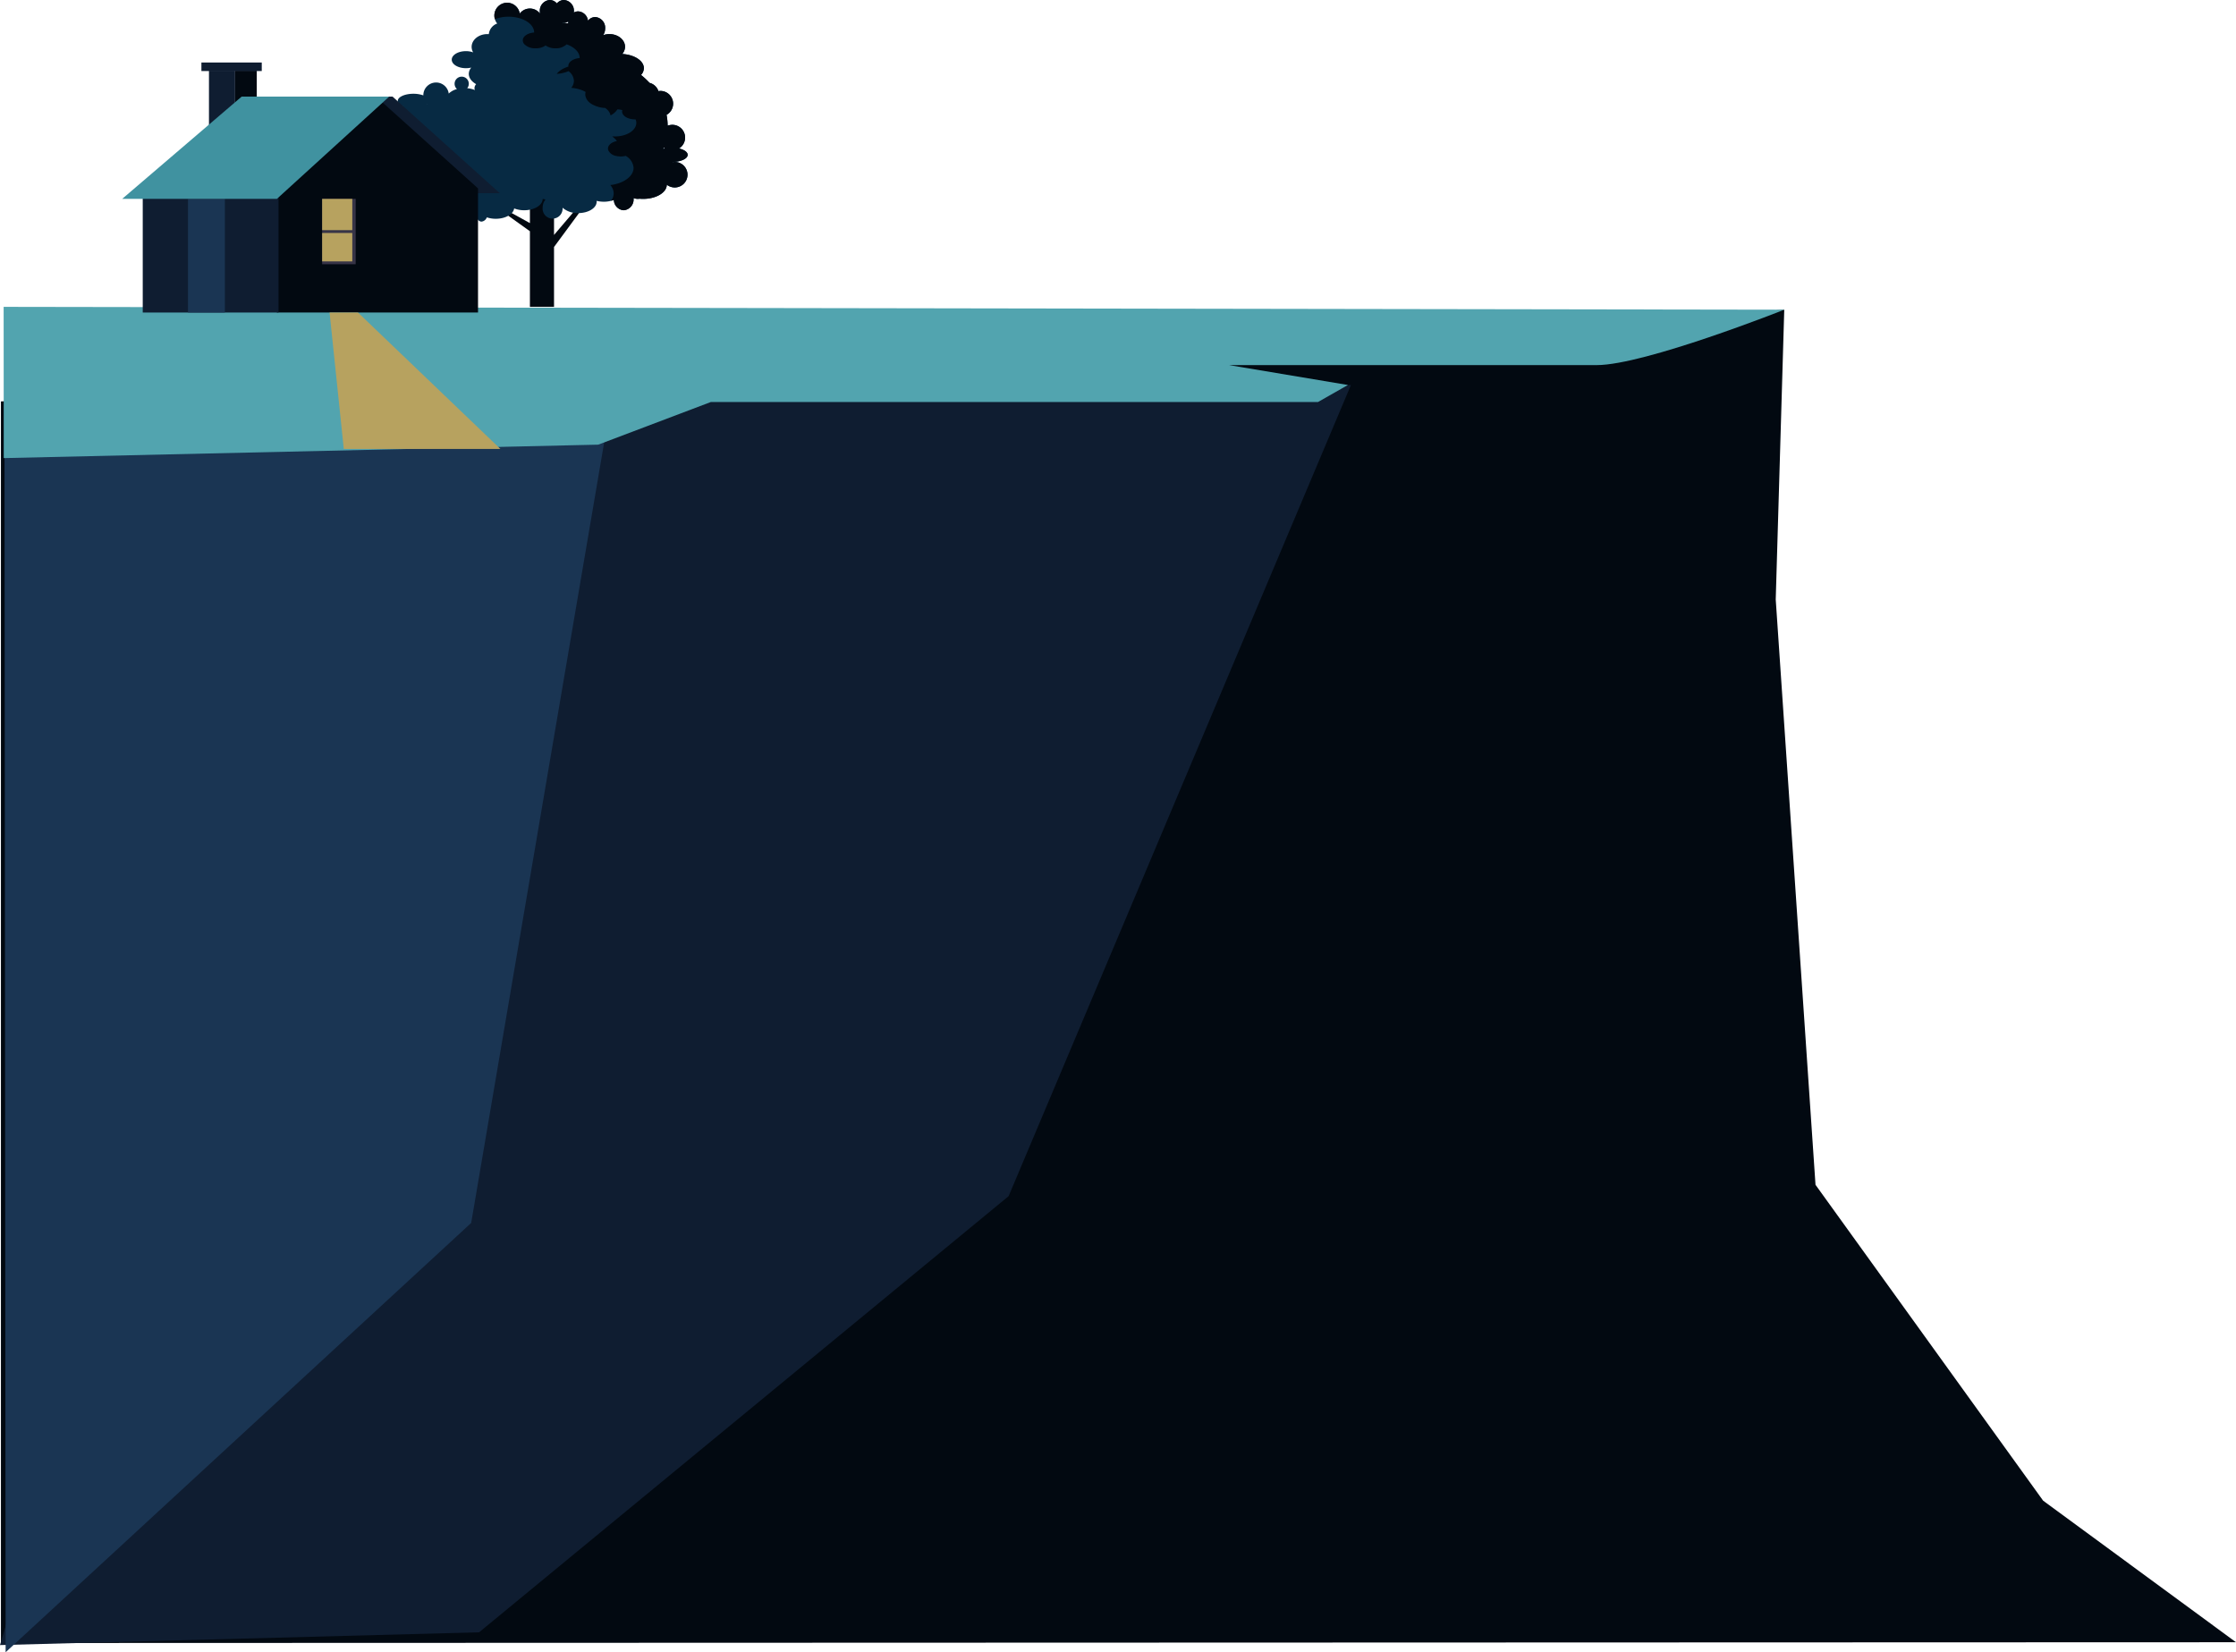 <svg xmlns="http://www.w3.org/2000/svg" viewBox="0 0 787 581.52"><defs><style>.cls-1{fill:#020911;}.cls-2{fill:#072a43;}.cls-3{fill:#0f1d31;}.cls-4{fill:#1a3553;}.cls-5{fill:#52a4af;}.cls-6{fill:#373447;}.cls-7{fill:#b7a25f;}.cls-8{fill:#4092a0;}</style></defs><title>Asset 27</title><g id="Layer_2" data-name="Layer 2"><g id="레이어_1" data-name="레이어 1"><polygon class="cls-1" points="787 578 0.33 578.27 0.33 141.28 484.46 119.55 628 109 625 211 639 417 719.1 528.15 719.13 528.18 787 578"/><polygon class="cls-1" points="206 72 204 72.13 195 82.69 195 66 186.51 66 186.51 75 186.51 78.52 180.12 75 175.51 73.5 186.51 81.38 186.51 105.19 186.51 108 195 108 195 86.93 206 72"/><path class="cls-2" d="M237.5,57a3.67,3.67,0,0,0-.75.08l0-.09c2.94-.05,5.28-1.14,5.28-2.49,0-1-1.25-1.83-3.05-2.24A4.49,4.49,0,0,0,235.88,44a5,5,0,0,0-.89.22,20,20,0,0,0-.39-3.8A4.49,4.49,0,0,0,232.5,32a3.67,3.67,0,0,0-.75.08,4.46,4.46,0,0,0-3.13-2.92,28,28,0,0,0-3-2.78,3.56,3.56,0,0,0,1-2.38c0-2.62-3.35-4.76-7.61-5A4,4,0,0,0,220,16.5c0-2.49-2.46-4.5-5.5-4.5a6.55,6.55,0,0,0-2.2.38A4.41,4.41,0,0,0,213,10a3.78,3.78,0,0,0-3.5-4,3.29,3.29,0,0,0-2.56,1.29A3.67,3.67,0,0,0,203.5,4a3.17,3.17,0,0,0-1.54.42A3,3,0,0,0,202,4a3.78,3.78,0,0,0-3.5-4A3.28,3.28,0,0,0,196,1.21,3.28,3.28,0,0,0,193.5,0,3.78,3.78,0,0,0,190,4a4.15,4.15,0,0,0,.07.79,4.46,4.46,0,0,0-7.14,0A4.49,4.49,0,1,0,175,8.28,4.46,4.46,0,0,0,172.05,12l-.55,0c-3,0-5.5,2-5.5,4.5a3.84,3.84,0,0,0,.54,1.93A7.51,7.51,0,0,0,164,18c-2.76,0-5,1.34-5,3s2.24,3,5,3a8.07,8.07,0,0,0,1.88-.22A3.45,3.45,0,0,0,165,26c0,1.42,1,2.71,2.59,3.62A2.12,2.12,0,0,0,167,31a2,2,0,0,0,.14.69,9.15,9.15,0,0,0-2.69-.64,2.5,2.5,0,1,0-3.61.3,6.56,6.56,0,0,0-2.9,1.58,4.49,4.49,0,0,0-8.94.57s0,0,0,.07A10.4,10.4,0,0,0,145.5,33c-3,0-5.5,1.12-5.5,2.5,0,.72.68,1.38,1.77,1.83-1.65.43-2.77,1.24-2.77,2.17A1.93,1.93,0,0,0,140.14,41l-.64,0c-3,0-5.5,1.12-5.5,2.5s2.46,2.5,5.5,2.5a10,10,0,0,0,3.8-.69,3.93,3.93,0,0,0,1.88,1.18,4.43,4.43,0,0,0-1,1.73,4.48,4.48,0,0,0,.25,3.19A7.69,7.69,0,0,0,139.5,50c-3,0-5.5,1.12-5.5,2.5s2.46,2.5,5.5,2.5l.61,0c.49,1.15,2.72,2,5.39,2a10.13,10.13,0,0,0,3.62-.62,14.46,14.46,0,0,0,.57,2.61,4.24,4.24,0,0,0-1.62,2.37,3.72,3.72,0,0,0-.5-.2,4.5,4.5,0,0,0-5.6,3,5.31,5.31,0,0,0-.16.87,7.19,7.19,0,0,0-.81,0c-2.76,0-5,1.34-5,3,0,1,.87,1.94,2.19,2.48A4.46,4.46,0,0,0,140,77.73a2.45,2.45,0,0,0,0,.27c0,2.76,3.73,5,8.33,5a11.78,11.78,0,0,0,5.59-1.3,4.39,4.39,0,0,0,1.58.3,4.49,4.49,0,0,0,4.5-4.5,4.58,4.58,0,0,0-.08-.83,10.07,10.07,0,0,0,2.58.33,8.61,8.61,0,0,0,4.82-1.33c.43,1.38,1.24,2.33,2.18,2.33a2.28,2.28,0,0,0,1.85-1.5,9.77,9.77,0,0,0,3.15.5c3.39,0,6.18-1.6,6.47-3.64a9.74,9.74,0,0,0,3.53.64c3.59,0,6.5-1.79,6.5-4v0l1,.22A4.3,4.3,0,0,0,191,73a3.52,3.52,0,1,0,7,.11A8,8,0,0,0,203.5,75c3.59,0,6.5-1.79,6.5-4a1.55,1.55,0,0,0,0-.31,10.19,10.19,0,0,0,2.53.31,9.74,9.74,0,0,0,3.53-.64A3.71,3.71,0,0,0,219.5,74a3.78,3.78,0,0,0,3.5-4c0-.1,0-.19,0-.28a4.46,4.46,0,0,0,1.52.28,3.93,3.93,0,0,0,.6-.06q.6.06,1.23.06c4.61,0,8.34-2.24,8.34-5,0,0,0,0,0,0a4.49,4.49,0,1,0,2.84-8Zm-3.89-5.07q.22.18.45.33a5.79,5.79,0,0,0-.63.17C233.5,52.26,233.55,52.1,233.61,51.93ZM177,17h0s0,0,0,.05v0h0S177,17,177,17ZM157.18,36.07l0,0,0,0Zm-6.82.65-.1,0,.07-.06ZM200,7.58A3,3,0,0,0,200,8c0,.07,0,.14,0,.21-.66-.07-1.33-.12-2-.16l-.1-.12a3,3,0,0,0,.59.07A3.17,3.17,0,0,0,200,7.58Z"/><path class="cls-1" d="M237.5,57a3.67,3.67,0,0,0-.75.08l0-.09c2.94-.05,5.28-1.14,5.28-2.49,0-1-1.25-1.83-3.05-2.24A4.49,4.49,0,0,0,235.88,44a5,5,0,0,0-.89.22,20,20,0,0,0-.39-3.8A4.49,4.49,0,0,0,232.5,32a3.67,3.67,0,0,0-.75.08,4.46,4.46,0,0,0-3.13-2.92,28,28,0,0,0-3-2.78,3.56,3.56,0,0,0,1-2.38c0-2.62-3.35-4.76-7.61-5A4,4,0,0,0,220,16.5c0-2.49-2.46-4.5-5.5-4.5a6.55,6.55,0,0,0-2.2.38A4.41,4.41,0,0,0,213,10a3.78,3.78,0,0,0-3.5-4,3.29,3.29,0,0,0-2.56,1.29A3.67,3.67,0,0,0,203.5,4a3.17,3.17,0,0,0-1.54.42A3,3,0,0,0,202,4a3.78,3.78,0,0,0-3.5-4A3.28,3.28,0,0,0,196,1.21,3.28,3.28,0,0,0,193.5,0,3.78,3.78,0,0,0,190,4a4.15,4.15,0,0,0,.07.79,4.46,4.46,0,0,0-7.14,0A4.49,4.49,0,0,0,174,5.5a3.94,3.94,0,0,0,.19,1.25A13,13,0,0,1,179,5.88c5,0,9,2.49,9,5.56h0c-2.25.16-4,1.34-4,2.77a2.08,2.08,0,0,0,.72,1.51A5.3,5.3,0,0,0,188,17l.53,0a5.84,5.84,0,0,0,3.5-1,5.84,5.84,0,0,0,3.5,1,5.39,5.39,0,0,0,3.91-1.4c2.74,1,4.59,2.76,4.59,4.84h0c-2.25.16-4,1.34-4,2.77a1.94,1.94,0,0,0,0,.24,8.89,8.89,0,0,0-1.52.59A7,7,0,0,0,195.94,26a12.58,12.58,0,0,0,4.15-.95A4.42,4.42,0,0,1,202,28.44a3.91,3.91,0,0,1-.95,2.48,12.8,12.8,0,0,1,3.45.71,8,8,0,0,1,1.62.75,2.94,2.94,0,0,0-.12.84,2.65,2.65,0,0,0,.07.63,4.27,4.27,0,0,0,1.92,2.6,5.62,5.62,0,0,0,1,.56A10.2,10.2,0,0,0,213,38a4.71,4.71,0,0,1,.89.75,3.64,3.64,0,0,1,1,1.87,6.3,6.3,0,0,0,2.44-2.14,10.23,10.23,0,0,1,1.7.27,1.59,1.59,0,0,0-.07.48c0,1.54,2,2.78,4.5,2.78h.24a3.09,3.09,0,0,1,.26,1.23c0,2.64-3.36,4.78-7.5,4.78-.35,0-.69,0-1,0a7,7,0,0,1,1.67,1.61c-1.82.37-3.14,1.42-3.14,2.66a1.69,1.69,0,0,0,.15.7,3.79,3.79,0,0,0,2.79,1.91,7.1,7.1,0,0,0,1.56.17,6.76,6.76,0,0,0,1.72-.21A5.29,5.29,0,0,1,223,59.06c0,3-3.54,5.56-8.2,6.07a4.4,4.4,0,0,1,1.2,2.93,4.36,4.36,0,0,1-.94,2.62,9.18,9.18,0,0,0,1-.32A3.71,3.71,0,0,0,219.5,74a3.78,3.78,0,0,0,3.5-4c0-.1,0-.19,0-.28a4.46,4.46,0,0,0,1.52.28,3.93,3.93,0,0,0,.6-.06q.6.06,1.23.06c4.61,0,8.34-2.24,8.34-5,0,0,0,0,0,0a4.49,4.49,0,1,0,2.84-8ZM200,8.21c-.66-.07-1.33-.12-2-.16l-.1-.12a3,3,0,0,0,.59.07A3.17,3.17,0,0,0,200,7.58,3,3,0,0,0,200,8C200,8.07,200,8.14,200,8.21Zm33.41,44.22c.07-.17.12-.33.18-.5q.22.18.45.33A5.79,5.79,0,0,0,233.43,52.43Z"/><polygon class="cls-3" points="475.49 135.5 355 421 168.63 574.5 0 579 132.94 135.5 475.49 135.5"/><polygon class="cls-4" points="212.68 155.5 165.84 430.42 1.98 581.52 1.58 155.5 212.68 155.5"/><path class="cls-5" d="M1.28,108,628,109s-49.08,19.5-66,19.5H432.6l41.83,7-10.55,6H250.17l-39.61,15L1.32,161.23Z"/><polygon class="cls-3" points="138.16 34 175.92 68 164.12 68 125.18 34 138.16 34"/><polygon class="cls-1" points="97.45 68.29 134.03 35.51 168.25 66.3 168.25 110 97.45 110 97.45 68.29"/><polygon class="cls-3" points="73.55 25.32 73.55 45.32 82.75 45.32 82.75 24.89 73.55 24.89 73.55 25.32"/><polyline class="cls-1" points="82.75 24.89 90.38 24.89 90.38 45.32 82.75 45.32"/><rect class="cls-3" x="50.24" y="69.5" width="47.79" height="40.5"/><rect class="cls-6" x="113.38" y="70" width="11.8" height="23"/><rect class="cls-7" x="113.38" y="70" width="10.62" height="11"/><rect class="cls-7" x="113.38" y="82" width="10.62" height="10"/><rect class="cls-3" x="70.89" y="22" width="21.24" height="3"/><rect class="cls-4" x="66.17" y="70" width="12.98" height="40"/><polygon class="cls-8" points="85.06 34 136.98 34 97.45 70 43 70 85.06 34"/><polygon class="cls-7" points="116 110 126 110 176.11 158 121 158 116 110"/></g></g></svg>